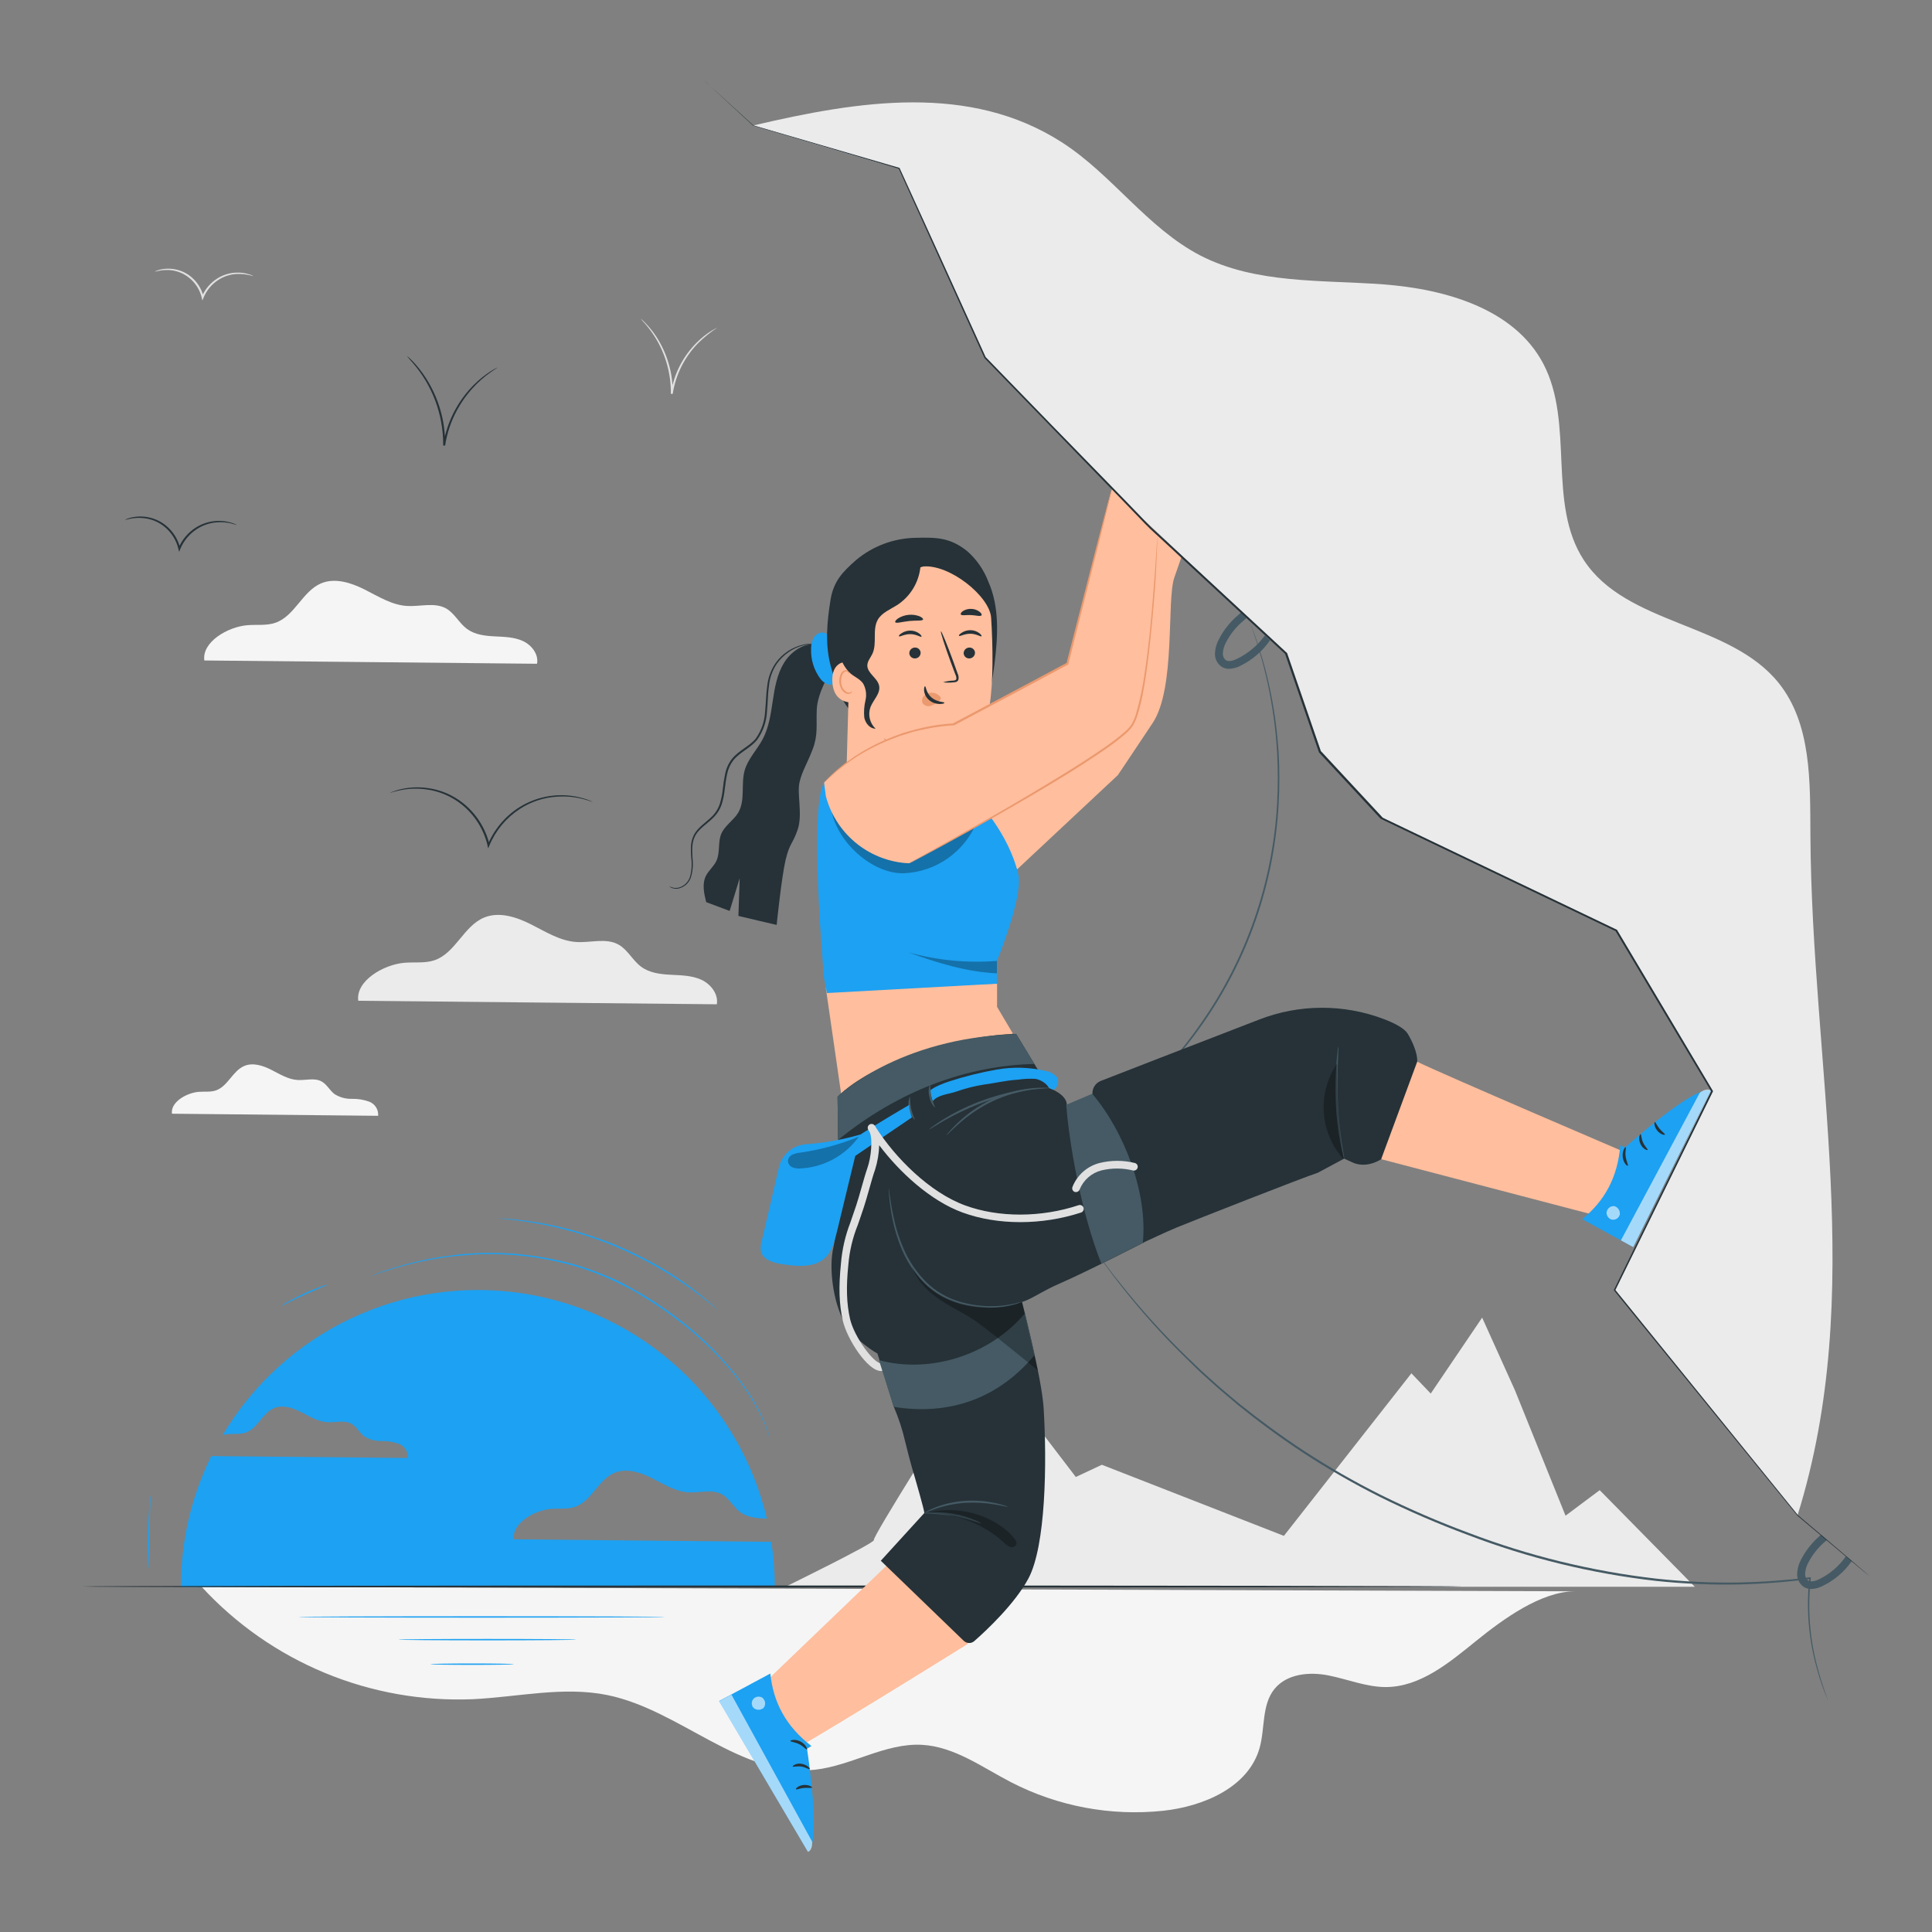 <svg width="482" height="482" viewBox="0 0 482 482" fill="none" xmlns="http://www.w3.org/2000/svg">
<rect x="0" y="0" width="482" height="482" fill="#808080" stroke="none"/>
<path d="M89.382 249.676C88.697 244.702 95.715 240.614 100.95 240.19C103.466 239.988 106.078 240.373 108.459 239.544C113.626 237.742 115.68 231.071 120.721 228.94C124.481 227.35 128.819 228.767 132.472 230.608C136.126 232.449 139.722 234.753 143.799 235.014C147.347 235.245 151.203 233.924 154.307 235.66C156.621 236.951 157.826 239.612 159.956 241.183C162.086 242.755 164.776 243.053 167.35 243.188C169.924 243.323 172.623 243.352 174.975 244.432C177.327 245.512 179.275 248.008 178.831 250.553L89.382 249.676Z" fill="#EBEBEB"/>
<path d="M42.898 277.853C42.503 274.961 46.542 272.648 49.569 272.397C51.015 272.281 52.519 272.503 53.888 272.031C56.857 270.99 58.042 267.163 60.944 265.938C63.103 265.022 65.6 265.842 67.692 266.902C69.784 267.963 71.866 269.293 74.218 269.438C76.252 269.573 78.469 268.811 80.253 269.814C81.583 270.556 82.277 272.089 83.502 272.985C84.776 273.776 86.253 274.178 87.753 274.142C89.247 274.103 90.734 274.345 92.139 274.855C92.835 275.127 93.426 275.616 93.822 276.25C94.218 276.884 94.398 277.629 94.337 278.374L42.898 277.853Z" fill="#F5F5F5"/>
<path d="M50.976 164.776C50.34 160.159 56.847 156.36 61.744 155.975C64.077 155.782 66.497 156.139 68.714 155.367C73.534 153.7 75.462 147.511 80.089 145.544C83.579 144.069 87.608 145.38 90.992 147.087C94.376 148.793 97.74 150.943 101.509 151.174C104.796 151.386 108.373 150.21 111.255 151.772C113.405 152.977 114.523 155.445 116.499 156.9C118.476 158.356 120.963 158.635 123.363 158.761C125.763 158.886 128.25 158.915 130.439 159.918C132.627 160.92 134.43 163.234 133.977 165.596L50.976 164.776Z" fill="#F5F5F5"/>
<path d="M159.812 79.462C160.145 79.893 160.502 80.305 160.882 80.696C161.853 81.806 162.731 82.996 163.504 84.253C166.064 88.41 167.4 93.205 167.36 98.087C167.355 98.144 167.355 98.202 167.36 98.26H167.832C168.574 93.468 170.803 89.03 174.204 85.574C175.631 84.174 177.187 82.912 178.851 81.805C178.851 81.805 178.716 81.805 178.475 81.978C178.234 82.152 177.867 82.287 177.434 82.576C176.18 83.367 175.017 84.291 173.963 85.333C170.425 88.79 168.108 93.303 167.36 98.193H167.842V98.019C167.873 93.044 166.448 88.169 163.745 83.993C162.936 82.768 162.013 81.622 160.988 80.571C160.631 80.175 160.313 79.915 160.11 79.722C160.023 79.622 159.923 79.535 159.812 79.462Z" fill="#E0E0E0"/>
<path d="M392.927 397.005C384.473 397.005 374.958 403.974 368.268 409.382C361.578 414.791 354.367 420.854 345.758 420.893C340.938 420.893 336.273 418.965 331.491 418.001C326.71 417.037 321.08 417.557 317.995 421.326C314.737 425.288 315.633 431.111 314.255 436.056C311.507 445.879 300.277 450.68 290.155 451.76C277.107 453.13 263.943 450.661 252.279 444.655C245.068 440.925 238.137 435.757 230.03 435.304C220.872 434.803 212.466 440.5 203.347 441.513C184.876 443.547 169.77 426.628 151.57 422.898C140.552 420.642 129.205 423.38 117.975 423.92C105.33 424.441 92.724 422.2 81.034 417.354C69.344 412.508 58.85 405.172 50.283 395.858L392.927 397.005Z" fill="#F5F5F5"/>
<path d="M218.019 384.203C217.546 383.566 238.263 350.839 238.263 350.839L253.108 348.487L268.397 368.48L274.895 365.434L320.309 383.171L352.121 342.616L356.941 347.667L369.771 328.725L377.956 346.857L390.575 378.139L399.096 371.767L422.82 395.867H195.953C195.953 395.867 218.501 384.849 218.019 384.203Z" fill="#EBEBEB"/>
<path d="M264.869 35.475C277.459 43.534 286.202 56.876 299.496 63.759C313.3 70.864 329.688 69.803 345.112 70.95C360.536 72.098 377.811 77.004 385.031 90.751C392.869 105.683 385.909 125.628 395.134 139.732C405.738 155.994 431.544 155.223 443.729 170.368C451.962 180.615 451.586 195.036 451.663 208.185C451.991 266.45 465.795 322.448 448.453 378.061L402.798 321.87L426.821 272.07L403.222 232.131L344.755 204.175L329.331 187.575L320.877 163.012L285.306 129.648L245.782 89.266L224.323 41.982C223.301 41.982 187.922 31.311 187.922 31.311C214.452 25.064 241.964 20.784 264.869 35.475Z" fill="#EBEBEB"/>
<path d="M97.296 197.822C97.296 197.822 98.125 197.533 99.677 197.186C101.862 196.711 104.114 196.626 106.328 196.936C109.616 197.365 112.721 198.7 115.294 200.792C118.44 203.361 120.661 206.888 121.617 210.836V210.952L121.801 211.665L122.08 210.981C123.62 207.237 126.263 204.049 129.657 201.842C132.421 200.034 135.606 198.971 138.902 198.758C141.124 198.594 143.358 198.796 145.515 199.355C147.038 199.76 147.848 200.117 147.867 200.069C147.68 199.963 147.487 199.87 147.289 199.789C146.726 199.553 146.15 199.35 145.563 199.182C142.868 198.392 140.036 198.189 137.256 198.584C134.476 198.98 131.813 199.966 129.445 201.476C125.953 203.718 123.234 206.979 121.656 210.817H122.119V210.711C121.14 206.658 118.849 203.041 115.602 200.425C112.962 198.298 109.774 196.961 106.406 196.569C104.15 196.285 101.862 196.423 99.657 196.974C99.065 197.125 98.483 197.312 97.913 197.533C97.695 197.602 97.488 197.699 97.296 197.822Z" fill="#263238"/>
<path d="M31.224 129.716C31.224 129.716 31.696 129.581 32.544 129.408C33.741 129.166 34.97 129.13 36.179 129.302C37.971 129.546 39.66 130.283 41.057 131.432C42.77 132.834 43.978 134.756 44.498 136.908V136.965L44.691 137.679L44.961 137.004C45.797 134.959 47.236 133.218 49.087 132.01C50.591 131.023 52.324 130.438 54.119 130.314C55.335 130.216 56.558 130.313 57.743 130.603C58.582 130.815 59.026 130.998 59.045 130.96C59.064 130.921 58.948 130.883 58.736 130.786C58.425 130.641 58.103 130.522 57.772 130.429C56.579 130.056 55.329 129.899 54.08 129.967C52.21 130.059 50.396 130.637 48.817 131.644C46.879 132.884 45.37 134.692 44.498 136.821H44.951V136.753C44.406 134.501 43.128 132.493 41.317 131.046C40.088 130.072 38.65 129.397 37.116 129.074C35.582 128.751 33.994 128.79 32.477 129.186C32.148 129.27 31.825 129.38 31.513 129.514C31.32 129.649 31.214 129.697 31.224 129.716Z" fill="#263238"/>
<path d="M101.527 88.881C101.527 88.881 101.989 89.401 102.809 90.337C107.826 96.028 110.586 103.359 110.569 110.947V111.159H111.051C111.521 108.043 112.536 105.035 114.049 102.271C116.112 98.478 119.03 95.217 122.571 92.746C123.583 92.052 124.161 91.696 124.142 91.657C123.987 91.716 123.839 91.79 123.699 91.879C123.419 92.043 122.976 92.245 122.465 92.592C120.989 93.537 119.616 94.632 118.368 95.86C116.508 97.69 114.921 99.778 113.654 102.059C112.096 104.859 111.052 107.914 110.569 111.082H111.051V110.87C111.093 104.988 109.418 99.223 106.231 94.279C105.275 92.789 104.178 91.394 102.953 90.115C102.539 89.662 102.163 89.344 101.932 89.151C101.809 89.044 101.673 88.953 101.527 88.881Z" fill="#263238"/>
<path d="M92.487 318.333L92.785 318.256L93.643 317.967C94.395 317.726 95.494 317.311 96.94 316.887C100.998 315.601 105.145 314.615 109.347 313.937C110.677 313.735 112.075 313.503 113.531 313.368C114.986 313.233 116.519 313.098 118.1 312.983C125.191 312.601 132.3 313.211 139.221 314.795C143.122 315.657 146.936 316.873 150.616 318.429C152.544 319.191 154.327 320.136 156.12 321.013C157.913 321.89 159.62 322.941 161.249 323.953C164.42 325.903 167.475 328.037 170.397 330.344C175.351 334.257 179.84 338.723 183.777 343.657L184.982 345.209C185.358 345.73 185.705 346.25 186.043 346.752C186.71 347.683 187.328 348.648 187.894 349.644C188.424 350.608 188.944 351.417 189.369 352.237C189.793 353.056 190.101 353.818 190.429 354.502L190.872 355.466C190.988 355.784 191.085 356.074 191.191 356.353L191.682 357.732C191.808 358.098 191.914 358.378 191.991 358.58C192.024 358.678 192.062 358.775 192.106 358.869C192.106 358.869 192.106 358.763 192.029 358.57C191.952 358.378 191.865 358.079 191.75 357.712L191.287 356.315L190.988 355.428L190.554 354.464C190.236 353.779 189.889 353.008 189.513 352.179C189.137 351.35 188.549 350.502 188.067 349.557C187.506 348.563 186.894 347.597 186.236 346.665C185.889 346.164 185.551 345.633 185.175 345.113L183.97 343.542C180.064 338.552 175.587 334.039 170.628 330.094C167.704 327.765 164.643 325.615 161.461 323.654C159.832 322.594 158.068 321.726 156.313 320.704C154.559 319.683 152.708 318.863 150.789 318.111C147.09 316.542 143.253 315.318 139.327 314.458C135.666 313.642 131.952 313.081 128.212 312.78C124.837 312.536 121.45 312.507 118.071 312.694C116.49 312.809 114.957 312.896 113.492 313.098C112.027 313.301 110.6 313.474 109.299 313.686C105.091 314.391 100.943 315.415 96.892 316.752C95.446 317.195 94.357 317.629 93.615 317.899L92.766 318.217L92.487 318.333Z" fill="#1DA1F2"/>
<path d="M70.266 325.746C70.852 325.537 71.417 325.272 71.953 324.955C72.975 324.444 74.392 323.731 75.983 323.027C77.573 322.323 79.029 321.678 80.089 321.234C80.674 321.023 81.242 320.765 81.786 320.463C81.178 320.587 80.584 320.772 80.012 321.012C78.932 321.398 77.448 321.976 75.857 322.719C74.267 323.461 72.85 324.203 71.857 324.772C71.295 325.042 70.762 325.368 70.266 325.746Z" fill="#1DA1F2"/>
<path d="M37.056 391.279C37.105 391.044 37.125 390.805 37.114 390.565C37.114 390.026 37.114 389.38 37.162 388.637C37.162 386.902 37.229 384.685 37.277 382.217C37.326 379.749 37.432 377.542 37.48 375.807C37.48 375.045 37.528 374.399 37.538 373.879C37.564 373.642 37.564 373.402 37.538 373.165C37.465 373.393 37.426 373.63 37.422 373.869C37.374 374.332 37.316 374.997 37.248 375.797C37.133 377.436 37.008 379.701 36.94 382.217C36.873 384.733 36.882 387.037 36.94 388.637C36.94 389.457 36.988 390.122 37.017 390.565C36.998 390.804 37.011 391.044 37.056 391.279Z" fill="#1DA1F2"/>
<path d="M124.144 303.979H124.298L124.751 304.027L126.506 304.2L127.769 304.326L129.263 304.519C130.343 304.663 131.567 304.798 132.907 305.049L135.018 305.415C135.751 305.54 136.503 305.724 137.283 305.887C138.855 306.196 140.513 306.649 142.258 307.092C149.817 309.16 157.082 312.179 163.88 316.077C165.432 316.993 166.926 317.841 168.257 318.738C168.922 319.171 169.587 319.576 170.185 320L171.939 321.234C173.067 322.006 174.022 322.777 174.889 323.432L176.084 324.348L177.048 325.158L178.417 326.276L178.774 326.556C178.861 326.613 178.899 326.652 178.909 326.642L178.803 326.527L178.466 326.218L177.145 325.052L176.181 324.223C175.824 323.924 175.429 323.615 175.005 323.259C174.147 322.584 173.192 321.793 172.113 321.013L170.368 319.759C169.761 319.326 169.105 318.911 168.44 318.468C167.119 317.561 165.625 316.704 164.073 315.768C160.665 313.827 157.143 312.091 153.527 310.573C149.893 309.096 146.175 307.834 142.393 306.794C140.638 306.36 138.98 305.916 137.389 305.618C136.609 305.463 135.847 305.29 135.114 305.164L132.994 304.817C131.644 304.576 130.41 304.47 129.34 304.335C128.8 304.278 128.299 304.21 127.836 304.172L126.564 304.085L124.809 303.979H124.347H124.144Z" fill="#1DA1F2"/>
<path d="M74.431 403.406C74.431 403.502 94.906 403.58 120.143 403.58C145.381 403.58 165.856 403.502 165.856 403.406C165.856 403.31 145.4 403.223 120.143 403.223C94.887 403.223 74.431 403.3 74.431 403.406Z" fill="#1DA1F2"/>
<path d="M99.408 409.056C99.408 409.152 109.327 409.239 121.58 409.239C133.832 409.239 143.752 409.152 143.752 409.056C143.752 408.959 133.832 408.882 121.58 408.882C109.327 408.882 99.408 408.959 99.408 409.056Z" fill="#1DA1F2"/>
<path d="M107.419 415.185C107.419 415.282 112.065 415.359 117.791 415.359C123.517 415.359 128.164 415.282 128.164 415.185C128.164 415.089 123.517 415.002 117.791 415.002C112.065 415.002 107.419 415.089 107.419 415.185Z" fill="#1DA1F2"/>
<path d="M52.702 363.264L101.731 363.746C101.795 363.002 101.616 362.258 101.222 361.623C100.827 360.989 100.238 360.5 99.543 360.228C98.137 359.724 96.65 359.482 95.157 359.514C93.659 359.549 92.182 359.151 90.905 358.367C89.681 357.461 88.977 355.928 87.657 355.186C85.873 354.222 83.656 354.945 81.612 354.81C79.27 354.666 77.197 353.335 75.096 352.275C72.994 351.214 70.507 350.405 68.348 351.311C65.456 352.535 64.27 356.372 61.301 357.403C59.932 357.876 58.409 357.664 56.982 357.779C56.493 357.822 56.009 357.909 55.536 358.04C63.081 345.356 74.241 335.215 87.586 328.915C100.931 322.616 115.854 320.445 130.441 322.681C145.028 324.917 158.615 331.458 169.461 341.466C180.306 351.473 187.917 364.492 191.316 378.852H190.564C188.491 378.737 186.322 378.476 184.654 377.242C182.987 376.008 181.974 373.859 180.133 372.827C177.646 371.439 174.571 372.49 171.737 372.316C168.469 372.104 165.587 370.253 162.675 368.788C159.764 367.323 156.284 366.185 153.276 367.458C149.256 369.154 147.608 374.485 143.482 375.922C141.554 376.587 139.481 376.278 137.476 376.442C133.264 376.78 127.653 380.057 128.193 384.029L192.434 384.665C193.008 388.401 193.295 392.174 193.292 395.954H45.135C45.112 384.621 47.702 373.435 52.702 363.264Z" fill="#1DA1F2"/>
<path d="M20.389 395.808C20.389 395.953 97.509 396.059 192.578 396.059C287.648 396.059 364.787 395.953 364.787 395.808C364.787 395.664 287.667 395.558 192.578 395.558C97.489 395.558 20.389 395.673 20.389 395.808Z" fill="#263238"/>
<path d="M38.561 67.798C38.561 67.798 38.985 67.692 39.737 67.538C40.801 67.329 41.892 67.3 42.966 67.451C44.552 67.687 46.042 68.354 47.275 69.379C48.784 70.614 49.85 72.305 50.312 74.199V74.247L50.495 74.97L50.775 74.286C51.514 72.479 52.785 70.94 54.418 69.871C55.751 68.997 57.283 68.477 58.872 68.357C60.35 68.277 61.829 68.466 63.239 68.916C62.902 68.689 62.526 68.526 62.13 68.434C61.072 68.1 59.961 67.96 58.853 68.02C57.192 68.093 55.58 68.602 54.177 69.495C52.449 70.598 51.103 72.207 50.321 74.103H50.784V74.045C50.303 72.039 49.167 70.251 47.555 68.965C46.245 67.922 44.668 67.27 43.005 67.085C41.897 66.954 40.775 67.036 39.698 67.326C39.296 67.421 38.912 67.581 38.561 67.798Z" fill="#E0E0E0"/>
<path d="M311.853 155.252C311.879 155.38 311.914 155.506 311.959 155.628L312.326 156.708C312.625 157.672 313.193 159.05 313.724 160.882C315.338 166.028 316.569 171.286 317.406 176.614C317.965 179.979 318.37 183.7 318.611 187.7C318.846 191.964 318.846 196.238 318.611 200.502C317.506 220.159 310.94 239.119 299.649 255.248C297.212 258.754 294.58 262.121 291.764 265.331C289.084 268.32 286.481 271.009 283.965 273.313C279.998 276.993 275.761 280.37 271.288 283.416C269.736 284.534 268.444 285.267 267.615 285.836L266.651 286.462L266.333 286.684C266.455 286.635 266.571 286.573 266.68 286.501L267.644 285.922C268.493 285.382 269.804 284.669 271.375 283.58C275.878 280.589 280.142 277.253 284.129 273.602C286.674 271.308 289.296 268.618 292.005 265.64C294.84 262.425 297.495 259.056 299.958 255.547C311.328 239.377 317.925 220.337 318.997 200.599C319.238 196.319 319.238 192.028 318.997 187.749C318.707 183.729 318.312 180.037 317.724 176.624C316.851 171.287 315.562 166.027 313.868 160.891C313.309 159.06 312.711 157.691 312.384 156.746C312.21 156.293 312.075 155.937 311.969 155.676C311.947 155.531 311.908 155.389 311.853 155.252Z" fill="#455A64"/>
<path d="M273.632 312.587C273.632 312.587 273.738 312.76 273.969 313.098L275.01 314.544C275.974 315.816 277.247 317.725 279.117 320.058C284.285 326.718 289.909 333.012 295.948 338.894L298.898 341.786C299.92 342.75 300.99 343.714 302.07 344.678C304.2 346.674 306.572 348.535 308.953 350.607C313.85 354.55 319.229 358.56 325.129 362.445C331.309 366.489 337.718 370.174 344.322 373.483C351.429 377.003 358.714 380.153 366.147 382.92C381.271 388.716 397.068 392.577 413.161 394.411C420.064 395.137 427.005 395.43 433.945 395.288C439.848 395.145 445.74 394.691 451.596 393.929L451.403 393.746C450.575 401.3 451.21 408.942 453.273 416.255C453.988 418.909 454.89 421.509 455.972 424.035C455.972 424.035 455.972 423.861 455.808 423.524L455.278 422.039C454.825 420.719 454.16 418.772 453.485 416.207C451.486 408.892 450.904 401.261 451.769 393.727V393.515H451.547C445.703 394.247 439.824 394.678 433.935 394.806C427.013 394.914 420.091 394.592 413.209 393.842C397.162 392.001 381.41 388.153 366.32 382.39C358.903 379.633 351.635 376.492 344.543 372.982C337.951 369.69 331.553 366.024 325.379 362.002C319.489 358.146 314.11 354.145 309.213 350.231C306.832 348.197 304.46 346.317 302.33 344.331C301.25 343.367 300.171 342.403 299.149 341.439L296.199 338.615C290.146 332.762 284.491 326.511 279.271 319.904C277.343 317.6 276.042 315.71 275.087 314.457L274.008 313.03C273.776 312.741 273.632 312.587 273.632 312.587Z" fill="#455A64"/>
<path d="M245.434 193.378C245.434 193.378 248.085 186.428 263.943 184.51L272.493 165.451L285.286 129.639L294.791 138.874L292.978 144.08C290.993 149.786 293.393 171.621 287.561 180.393C281.729 189.166 278.885 193.378 278.885 193.378L253.744 216.9L245.434 202.903V193.378Z" fill="#FFBE9D"/>
<path d="M166.975 221.122C167.167 221.312 167.397 221.46 167.65 221.556C168.391 221.82 169.206 221.789 169.925 221.469C170.502 221.239 171.021 220.884 171.446 220.431C171.87 219.978 172.191 219.437 172.383 218.847C172.839 217.283 172.97 215.643 172.769 214.027C172.692 212.292 172.499 210.267 173.463 208.465C174.427 206.662 176.432 205.573 178.109 203.847C178.977 202.959 179.636 201.889 180.037 200.714C180.413 199.505 180.668 198.262 180.799 197.003C180.973 195.74 181.108 194.448 181.397 193.147C181.645 191.869 182.19 190.667 182.987 189.638C184.645 187.594 187.287 186.611 188.935 184.509C190.388 182.464 191.225 180.046 191.345 177.54C191.577 175.197 191.548 172.97 191.856 170.927C192.066 169.031 192.727 167.213 193.784 165.625C195.379 163.337 197.743 161.698 200.445 161.007C201.435 160.777 202.446 160.647 203.463 160.621C203.201 160.583 202.937 160.563 202.672 160.564C201.906 160.564 201.143 160.652 200.397 160.824C197.607 161.451 195.148 163.089 193.495 165.422C192.385 167.047 191.68 168.915 191.442 170.869C191.114 172.941 191.123 175.187 190.882 177.491C190.765 179.916 189.96 182.257 188.559 184.239C187.026 186.167 184.395 187.131 182.592 189.349C181.753 190.439 181.178 191.71 180.915 193.06C180.649 194.334 180.449 195.621 180.317 196.916C180.192 198.145 179.947 199.359 179.584 200.541C179.221 201.65 178.615 202.664 177.811 203.51C176.23 205.149 174.167 206.296 173.135 208.253C172.665 209.177 172.405 210.195 172.374 211.231C172.345 212.164 172.371 213.097 172.451 214.027C172.66 215.59 172.559 217.179 172.152 218.702C171.979 219.262 171.688 219.777 171.299 220.215C170.91 220.652 170.431 221.001 169.896 221.238C169.218 221.559 168.445 221.618 167.727 221.402C167.47 221.326 167.219 221.233 166.975 221.122Z" fill="#263238"/>
<path d="M203.732 160.737C200.445 160.371 197.302 162.578 195.576 165.403C193.851 168.228 193.282 171.573 192.791 174.85C192.299 178.128 191.827 181.473 190.284 184.394C188.877 187.064 186.592 189.31 185.773 192.221C184.809 195.663 185.994 199.664 184.172 202.748C183.025 204.676 180.818 205.939 179.94 208.031C179.063 210.123 179.699 212.697 178.726 214.779C178.07 216.167 176.798 217.17 176.094 218.548C175.13 220.544 175.641 222.915 176.181 225.065L182.032 227.263L184.539 219.098L184.221 228.506L189.098 229.663L193.764 230.753C193.764 230.753 194.979 218.78 196.001 214.499C197.022 210.219 197.765 210.643 199.018 206.932C200.271 203.221 198.806 198.044 199.461 195.181C200.117 192.318 201.389 190.515 202.758 186.9C204.127 183.285 203.597 180.981 203.77 176.942C203.944 172.903 207.01 167.909 207.01 167.909L203.732 160.737Z" fill="#263238"/>
<path d="M204.638 169.297C203.067 167.17 202.261 164.575 202.353 161.932C202.332 161.072 202.496 160.217 202.835 159.426C203.009 159.028 203.274 158.677 203.609 158.4C203.944 158.124 204.339 157.93 204.763 157.835C205.184 157.751 205.622 157.818 205.999 158.024C206.376 158.231 206.669 158.563 206.826 158.963H207.443C206.556 159.927 206.864 161.441 207.221 162.694L208.609 167.591C208.792 168.003 208.879 168.451 208.864 168.902C208.849 169.353 208.732 169.795 208.522 170.194C208.262 170.474 207.924 170.67 207.551 170.758C207.179 170.846 206.789 170.82 206.431 170.685C205.709 170.409 205.086 169.926 204.638 169.297Z" fill="#1DA1F2"/>
<path d="M207.212 149.585C207.974 145.063 210.104 142.769 213.555 139.742C217.688 136.27 222.879 134.308 228.275 134.18C233.78 134.035 237.067 134.103 241.367 137.554C243.658 139.594 245.43 142.152 246.534 145.015C249.426 151.464 248.963 158.829 248.086 165.828C247.208 172.827 245.724 179.449 239.988 183.566L215.888 179.835C210.576 177.907 208.803 171.795 207.299 166.339C205.795 160.883 206.296 155.205 207.212 149.585Z" fill="#263238"/>
<path d="M247.266 154.077C246.88 148.746 236.903 140.716 230.29 141.332L226.27 142.615C222.468 143.289 219.007 145.235 216.456 148.134C213.904 151.032 212.412 154.712 212.225 158.569L211.955 164.266L210.991 199.52C218.821 201.325 226.768 202.584 234.773 203.289L235.621 188.279C235.621 188.279 245.01 186.949 246.89 175.93C247.806 170.445 247.748 161.432 247.266 154.077Z" fill="#FFBE9D"/>
<path d="M243.247 162.848C243.242 163.218 243.095 163.571 242.837 163.835C242.578 164.099 242.228 164.253 241.859 164.266C241.679 164.277 241.498 164.253 241.327 164.194C241.157 164.135 240.999 164.043 240.865 163.923C240.73 163.803 240.621 163.657 240.543 163.494C240.466 163.331 240.421 163.154 240.413 162.974C240.415 162.604 240.561 162.249 240.82 161.985C241.079 161.72 241.431 161.567 241.801 161.557C241.981 161.545 242.162 161.569 242.332 161.628C242.503 161.687 242.66 161.779 242.795 161.899C242.929 162.02 243.039 162.166 243.116 162.328C243.194 162.491 243.238 162.668 243.247 162.848Z" fill="#263238"/>
<path d="M244.856 158.743C244.683 158.926 243.623 158.116 242.099 158.106C240.576 158.097 239.448 158.839 239.285 158.646C239.121 158.453 239.391 158.232 239.882 157.885C240.545 157.438 241.329 157.206 242.128 157.219C242.922 157.226 243.692 157.486 244.326 157.962C244.799 158.328 244.963 158.656 244.856 158.743Z" fill="#263238"/>
<path d="M229.682 162.848C229.683 163.218 229.539 163.572 229.281 163.837C229.024 164.102 228.673 164.255 228.304 164.266C228.124 164.277 227.943 164.253 227.772 164.194C227.602 164.135 227.445 164.043 227.31 163.923C227.175 163.803 227.066 163.657 226.988 163.494C226.911 163.331 226.866 163.154 226.858 162.974C226.855 162.604 226.998 162.248 227.256 161.982C227.514 161.717 227.866 161.564 228.236 161.557C228.416 161.545 228.597 161.569 228.768 161.628C228.938 161.687 229.096 161.779 229.23 161.899C229.365 162.02 229.474 162.166 229.552 162.328C229.629 162.491 229.674 162.668 229.682 162.848Z" fill="#263238"/>
<path d="M229.886 158.848C229.712 159.031 228.652 158.222 227.129 158.202C225.606 158.183 224.478 158.945 224.314 158.752C224.15 158.559 224.41 158.337 224.912 157.99C225.573 157.541 226.358 157.309 227.158 157.325C227.951 157.331 228.721 157.592 229.356 158.067C229.818 158.424 229.973 158.762 229.886 158.848Z" fill="#263238"/>
<path d="M235.283 170.213C236.088 169.97 236.92 169.831 237.76 169.799C238.156 169.799 238.522 169.683 238.589 169.423C238.632 169.022 238.548 168.617 238.348 168.266C237.992 167.302 237.616 166.338 237.23 165.287C235.678 161.055 234.57 157.575 234.743 157.508C234.917 157.44 236.305 160.834 237.847 165.066L238.917 168.064C239.157 168.537 239.221 169.08 239.1 169.596C239.043 169.733 238.955 169.855 238.843 169.952C238.731 170.048 238.598 170.118 238.454 170.156C238.237 170.209 238.014 170.238 237.789 170.242C236.956 170.336 236.114 170.326 235.283 170.213Z" fill="#263238"/>
<path d="M235.593 188.279C230.27 188.3 225.044 186.867 220.477 184.134C220.477 184.134 223.996 191.913 235.438 191.046L235.593 188.279Z" fill="#EB996E"/>
<path d="M234.599 173.877C234.312 173.508 233.936 173.217 233.506 173.034C233.076 172.85 232.606 172.778 232.141 172.826C231.806 172.854 231.48 172.949 231.182 173.104C230.884 173.26 230.62 173.473 230.406 173.732C230.198 173.983 230.073 174.291 230.047 174.615C230.021 174.94 230.096 175.264 230.261 175.545C230.502 175.823 230.821 176.023 231.177 176.118C231.533 176.212 231.909 176.197 232.257 176.075C232.969 175.828 233.624 175.441 234.185 174.937C234.36 174.82 234.511 174.669 234.628 174.494C234.685 174.41 234.715 174.311 234.715 174.209C234.715 174.108 234.685 174.009 234.628 173.925" fill="#EB996E"/>
<path d="M230.782 171.216C231.033 171.216 231.013 172.854 232.421 174.04C233.828 175.226 235.583 175.072 235.592 175.303C235.602 175.534 235.197 175.621 234.455 175.631C233.485 175.632 232.546 175.29 231.804 174.667C231.088 174.068 230.635 173.214 230.541 172.286C230.483 171.592 230.676 171.196 230.782 171.216Z" fill="#263238"/>
<path d="M230.281 154.549C230.127 154.964 228.613 154.742 226.82 154.935C225.027 155.127 223.581 155.6 223.35 155.224C223.244 155.05 223.495 154.665 224.083 154.26C224.868 153.779 225.752 153.482 226.669 153.392C227.586 153.302 228.511 153.42 229.375 153.739C230.021 154.019 230.349 154.347 230.281 154.549Z" fill="#263238"/>
<path d="M244.856 153.517C244.586 153.855 243.545 153.517 242.282 153.45C241.019 153.382 239.949 153.662 239.699 153.295C239.602 153.112 239.766 152.775 240.238 152.447C240.869 152.053 241.607 151.864 242.35 151.907C243.09 151.928 243.805 152.181 244.393 152.63C244.856 152.987 245.01 153.344 244.856 153.517Z" fill="#263238"/>
<path d="M214.355 168.257C214.323 167.701 214.151 167.163 213.854 166.692C213.558 166.221 213.147 165.832 212.66 165.563C212.173 165.293 211.626 165.151 211.07 165.151C210.513 165.15 209.965 165.29 209.478 165.557C208.34 166.251 207.501 167.591 207.656 170.146C208.08 176.942 214.818 175.111 214.818 174.918C214.818 174.725 214.558 171.071 214.355 168.257Z" fill="#FFBE9D"/>
<path d="M212.591 172.47C212.591 172.47 212.475 172.556 212.282 172.662C212.011 172.802 211.696 172.829 211.405 172.74C210.945 172.494 210.559 172.129 210.289 171.683C210.02 171.237 209.875 170.726 209.872 170.204C209.816 169.624 209.889 169.038 210.084 168.488C210.137 168.272 210.24 168.072 210.386 167.904C210.532 167.736 210.716 167.606 210.923 167.524C211.056 167.482 211.199 167.487 211.329 167.537C211.459 167.588 211.568 167.682 211.636 167.804C211.742 167.987 211.704 168.122 211.742 168.132C211.781 168.141 211.887 168.016 211.81 167.736C211.762 167.57 211.656 167.426 211.511 167.332C211.316 167.201 211.077 167.153 210.846 167.197C210.571 167.271 210.319 167.415 210.115 167.614C209.911 167.813 209.761 168.061 209.679 168.334C209.43 168.944 209.334 169.606 209.4 170.262C209.535 171.631 210.316 172.865 211.328 173.087C211.514 173.127 211.706 173.125 211.891 173.082C212.076 173.038 212.249 172.954 212.398 172.836C212.591 172.634 212.62 172.479 212.591 172.47Z" fill="#EB996E"/>
<path d="M210.904 150.085C212.807 146.184 215.945 143.022 219.831 141.091C222.887 139.597 228.758 137.235 231.9 138.507L229.635 141.399C229.443 143.319 228.824 145.172 227.823 146.821C226.822 148.471 225.465 149.876 223.851 150.933C222.145 152.023 220.082 152.803 219.031 154.539C217.546 157.064 218.886 160.467 217.643 163.118C217.19 164.082 216.399 164.94 216.38 166.01C216.38 168.006 218.915 169.114 219.32 171.062C219.725 173.009 217.884 174.571 217.17 176.402C216.832 177.326 216.772 178.328 216.996 179.285C217.221 180.243 217.72 181.114 218.433 181.791C216.997 181.791 215.879 180.403 215.618 178.986C215.486 177.552 215.59 176.106 215.927 174.705C216.255 173.289 216.046 171.802 215.339 170.531C214.568 169.423 213.218 168.883 212.177 168.015C210.679 166.606 209.695 164.736 209.381 162.704C208.479 158.445 209.015 154.007 210.904 150.085Z" fill="#263238"/>
<path d="M241.405 410.154C241.405 410.154 195.461 438.784 195.133 437.975C194.805 437.165 191.403 419.186 191.403 419.186L221.72 390.083C221.72 390.083 242.552 402.191 241.405 410.154Z" fill="#FFBE9D"/>
<path d="M202.44 435.603L201.331 436.268C201.331 436.268 205.014 459.645 201.563 461.978L179.391 424.382L192.183 417.519C192.916 424.681 196.068 430.697 202.44 435.603Z" fill="#1DA1F2"/>
<g opacity="0.6">
<path d="M190.447 423.727C190.121 423.436 189.699 423.276 189.261 423.276C188.824 423.276 188.402 423.436 188.076 423.727C187.76 424.033 187.574 424.449 187.556 424.888C187.538 425.328 187.69 425.758 187.979 426.089C188.329 426.39 188.776 426.556 189.237 426.556C189.699 426.556 190.145 426.39 190.495 426.089C190.784 425.732 190.923 425.277 190.881 424.819C190.84 424.362 190.622 423.939 190.274 423.64" fill="white"/>
</g>
<g opacity="0.6">
<path d="M179.41 424.431L182.485 422.782L202.594 459.414C202.594 459.414 202.855 461.516 201.572 462.017L179.41 424.431Z" fill="white"/>
</g>
<path d="M201.313 436.461C201.129 436.567 200.503 435.7 199.385 435.141C198.266 434.582 197.216 434.562 197.187 434.35C197.158 434.138 198.382 433.791 199.722 434.485C201.062 435.179 201.476 436.403 201.313 436.461Z" fill="#263238"/>
<path d="M202.006 441.367C201.852 441.511 201.042 440.904 199.934 440.731C198.825 440.557 197.861 440.875 197.765 440.731C197.668 440.586 198.632 439.767 200.049 440.046C201.467 440.326 202.18 441.261 202.006 441.367Z" fill="#263238"/>
<path d="M198.584 446.381C198.449 446.236 199.211 445.417 200.512 445.32C201.814 445.224 202.701 445.821 202.595 445.985C202.489 446.149 201.631 445.985 200.59 446.062C199.548 446.14 198.739 446.554 198.584 446.381Z" fill="#263238"/>
<path d="M407.069 288.168C407.069 288.168 358.869 267.558 353.509 264.849C353.509 264.849 343.869 272.966 344.612 282.249V289.209L402.104 304.267L407.069 288.168Z" fill="#FFBE9D"/>
<path d="M404.235 285.729L405.401 286.288C405.401 286.288 422.975 270.45 426.821 272.069L407.454 311.131L394.72 304.151C400.282 299.678 403.598 293.75 404.235 285.729Z" fill="#1DA1F2"/>
<g opacity="0.6">
<path d="M400.831 302.262C400.76 302.694 400.85 303.138 401.085 303.507C401.319 303.877 401.682 304.148 402.103 304.267C402.533 304.356 402.98 304.276 403.353 304.045C403.726 303.814 403.996 303.448 404.108 303.024C404.174 302.566 404.072 302.1 403.823 301.711C403.573 301.321 403.192 301.035 402.749 300.903C402.294 300.861 401.84 300.996 401.481 301.28C401.122 301.563 400.886 301.974 400.821 302.426" fill="white"/>
</g>
<g opacity="0.6">
<path d="M407.454 311.131L404.389 309.444L424.074 272.619C424.074 272.619 425.693 271.26 426.821 272.06L407.454 311.131Z" fill="white"/>
</g>
<path d="M405.574 286.212C405.767 286.308 405.382 287.31 405.574 288.554C405.767 289.798 406.278 290.694 406.114 290.829C405.95 290.964 404.996 290.135 404.842 288.631C404.688 287.127 405.42 286.086 405.574 286.212Z" fill="#263238"/>
<path d="M409.304 282.953C409.507 283.001 409.43 283.984 409.912 285.035C410.394 286.086 411.155 286.693 411.059 286.876C410.962 287.06 409.815 286.655 409.237 285.334C408.658 284.013 409.121 282.866 409.304 282.953Z" fill="#263238"/>
<path d="M415.36 283.059C415.36 283.252 414.232 283.059 413.432 282.037C412.631 281.015 412.66 279.926 412.853 279.926C413.046 279.926 413.335 280.755 414.01 281.574C414.685 282.394 415.437 282.856 415.36 283.059Z" fill="#263238"/>
<path d="M240.412 409.324C240.762 409.682 241.237 409.89 241.737 409.904C242.237 409.919 242.723 409.738 243.092 409.401C246.11 406.75 253.214 400.108 256.588 393.774C260.917 385.609 261.215 365.018 260.367 351.281C259.895 343.569 254.757 323.981 254.757 323.981L252.597 319.315L237.636 279.56L208.89 289.354C208.89 289.354 209.111 306.156 207.926 311.16C206.74 316.163 207.81 324.482 210.432 329.476C213.054 334.469 218.915 337.699 218.915 337.699L222.993 350.982C224.203 353.798 225.155 356.718 225.837 359.707C227.167 365.201 228.295 368.788 228.295 368.788C228.295 368.788 230.608 376.76 230.608 377.464L219.744 389.379L240.441 409.362" fill="#263238"/>
<path d="M252.665 257.803L248.751 251.19V245.415L206.017 246.418L210.403 276.726L252.665 257.803Z" fill="#FFBE9D"/>
<path d="M328.724 292.603C325.418 293.625 297.346 304.682 293.596 306.224C291.09 307.256 285.884 309.704 285.884 309.704C285.884 309.704 271.646 317.04 264.31 320.241C256.974 323.441 256.058 325.976 248.732 325.282C241.405 324.588 236.585 325.282 230.175 317.493C223.764 309.704 221.238 298.213 221.691 291.379L221.643 284.958L261.794 271.462C261.794 271.462 266.373 273.082 266.141 275.829L272.542 272.937C272.502 272.243 272.681 271.553 273.055 270.966C273.429 270.38 273.978 269.926 274.625 269.669C276.157 269.052 299.024 260.203 313.994 254.419C324.065 250.465 335.249 250.417 345.353 254.284C348.245 255.402 350.472 256.646 351.234 257.947C353.943 262.584 353.557 264.907 353.557 264.907L344.573 289.2C344.573 289.2 341.324 291.485 337.776 290.164L335.347 289.055L328.724 292.603Z" fill="#263238"/>
<path d="M266.006 275.627C266.691 284.94 269.776 302.889 274.789 315.267L285.113 310.071C286.376 297.713 280.534 282.337 272.494 272.88L266.006 275.627Z" fill="#455A64"/>
<path d="M222.337 265.284C212.929 269.236 208.957 273.622 208.957 273.622L209.285 298.754L252.077 282.848L261.717 271.444L253.503 257.948C253.503 257.948 240.239 257.765 222.337 265.284Z" fill="#263238"/>
<path d="M253.532 257.985L258.082 265.437C241.019 265.852 224.091 272.185 209.101 284.38L208.956 273.622C208.956 273.622 223.648 258.94 253.532 257.985Z" fill="#455A64"/>
<path d="M231.928 272.166C232.892 271.202 235.447 270.238 236.748 269.814C240.66 268.538 244.658 267.543 248.712 266.835C252.768 266.122 256.928 266.246 260.935 267.201C262.023 267.383 263.011 267.947 263.721 268.792C264.328 269.698 263.817 271.568 262.757 271.887L261.793 271.443C260.99 270.263 259.759 269.444 258.361 269.158C256.909 269.078 255.453 269.143 254.014 269.351C250.572 269.592 248.683 270.161 245.434 270.585C243.092 270.963 240.788 271.55 238.551 272.34C236.623 273.014 233.905 273.111 232.671 274.779L231.928 272.166Z" fill="#1DA1F2"/>
<path d="M233.24 276.312C233.365 276.225 232.7 275.078 232.363 273.497C232.025 271.916 232.151 270.605 232.006 270.605C231.621 271.566 231.576 272.631 231.881 273.622C232.02 274.645 232.498 275.593 233.24 276.312Z" fill="#455A64"/>
<path d="M228.188 279.348C228.314 279.271 227.649 278.114 227.321 276.543C226.993 274.971 227.109 273.651 226.954 273.651C226.579 274.618 226.535 275.682 226.829 276.677C226.973 277.694 227.451 278.633 228.188 279.348Z" fill="#455A64"/>
<path d="M226.878 275.626C226.878 275.626 211.068 284.813 208.562 287.387L208.813 291.474L227.505 278.769C227.2 277.975 226.98 277.151 226.849 276.311" fill="#1DA1F2"/>
<path d="M219.792 342.047C220.047 342.047 220.293 341.945 220.473 341.764C220.654 341.583 220.756 341.338 220.756 341.083C220.756 340.827 220.654 340.582 220.473 340.401C220.293 340.22 220.047 340.119 219.792 340.119C217.979 340.119 213.159 333.631 212.08 329.09C211.203 325.283 211.068 321.08 211.656 315.45C211.944 312.064 212.737 308.74 214.008 305.588C214.422 304.393 214.924 302.985 215.512 301.183C215.878 300.084 216.312 298.551 216.774 296.931C217.314 295.003 217.864 293.075 218.317 291.812C218.935 289.838 219.282 287.788 219.348 285.72C224.438 292.468 232.121 299.573 240.142 302.503C248.924 305.713 259.971 305.694 269.708 302.503C269.951 302.423 270.152 302.249 270.266 302.02C270.381 301.792 270.4 301.527 270.32 301.284C270.239 301.041 270.066 300.84 269.837 300.725C269.608 300.61 269.343 300.591 269.1 300.672C259.759 303.776 249.184 303.805 240.807 300.739C231.88 297.481 223.368 288.814 218.635 281.459C218.508 281.196 218.35 280.95 218.163 280.727C218.004 280.548 217.784 280.435 217.546 280.409C217.308 280.383 217.069 280.447 216.876 280.588C216.682 280.728 216.548 280.936 216.499 281.17C216.45 281.404 216.49 281.648 216.611 281.854L216.977 282.442C217.777 284.284 217.295 288.824 216.447 291.253C215.984 292.574 215.415 294.56 214.875 296.478C214.413 298.078 213.989 299.592 213.632 300.662C213.044 302.436 212.552 303.843 212.138 305.029C210.871 308.298 210.085 311.733 209.805 315.228C209.197 321.07 209.342 325.475 210.267 329.495C211.338 334.122 216.466 342.047 219.792 342.047Z" fill="#E0E0E0"/>
<path d="M333.882 261.109C333.783 261.465 333.722 261.83 333.699 262.199C333.612 262.912 333.516 263.934 333.419 265.206C333.182 268.517 333.131 271.839 333.265 275.155C333.408 278.477 333.785 281.786 334.393 285.055C334.624 286.308 334.846 287.311 335.02 288.005C335.088 288.37 335.198 288.726 335.347 289.065C335.341 288.695 335.296 288.327 335.212 287.967C335.087 287.157 334.923 286.164 334.74 284.997C334.246 281.729 333.925 278.438 333.776 275.136C333.612 271.28 333.689 267.761 333.776 265.226C333.821 264.037 333.86 263.034 333.892 262.218C333.937 261.85 333.933 261.477 333.882 261.109Z" fill="#455A64"/>
<path d="M222.964 350.983C236.865 353.239 249.117 348.891 258.121 338.056L255.711 327.654C247.112 337.94 232.237 342.808 219.291 339.338L222.964 350.983Z" fill="#455A64"/>
<path d="M230.454 377.58C232.919 377.627 235.378 377.824 237.819 378.168C240.231 378.681 242.607 379.347 244.933 380.163C244.347 379.728 243.697 379.387 243.005 379.151C241.371 378.476 239.667 377.982 237.925 377.676C236.186 377.363 234.418 377.237 232.652 377.3C231.91 377.288 231.17 377.383 230.454 377.58Z" fill="#455A64"/>
<path d="M230.58 377.426C230.58 377.503 231.708 376.992 233.53 376.375C235.903 375.579 238.369 375.093 240.866 374.929C243.368 374.786 245.878 374.932 248.347 375.363C250.275 375.691 251.402 376.009 251.431 375.922C251.185 375.78 250.919 375.676 250.641 375.614C249.911 375.372 249.167 375.172 248.414 375.016C245.928 374.469 243.378 374.271 240.837 374.428C238.293 374.593 235.789 375.136 233.405 376.038C232.686 376.319 231.985 376.641 231.303 377.002C231.044 377.11 230.801 377.253 230.58 377.426Z" fill="#455A64"/>
<path d="M214.644 283.107L208.745 307.516C208.205 309.752 207.588 312.124 205.939 313.724C203.221 316.356 198.883 315.961 195.152 315.392C192.974 315.054 190.332 314.322 189.831 312.182C189.701 311.326 189.77 310.452 190.033 309.627C191.473 303.477 192.912 297.323 194.352 291.166C194.727 289.595 195.603 288.188 196.849 287.159C198.094 286.129 199.64 285.533 201.254 285.46C205.719 285.122 210.138 284.33 214.442 283.098" fill="#1DA1F2"/>
<path d="M221.72 296.44C221.694 296.615 221.694 296.794 221.72 296.97C221.72 297.317 221.768 297.818 221.826 298.474C221.997 300.317 222.261 302.151 222.616 303.968C223.145 306.672 223.959 309.313 225.046 311.844C226.383 314.963 228.296 317.802 230.685 320.212C231.927 321.459 233.335 322.529 234.869 323.393C236.306 324.181 237.825 324.808 239.4 325.263C242.059 326.001 244.816 326.326 247.574 326.227C249.434 326.183 251.282 325.918 253.079 325.437C253.567 325.312 254.046 325.158 254.515 324.974C254.689 324.928 254.854 324.857 255.007 324.762C255.007 324.714 254.303 324.964 253.031 325.244C251.24 325.649 249.41 325.859 247.574 325.871C244.851 325.907 242.138 325.536 239.525 324.772C236.321 323.858 233.4 322.151 231.032 319.807C228.688 317.442 226.803 314.664 225.47 311.613C224.371 309.117 223.534 306.513 222.973 303.843C222.472 301.568 222.202 299.698 222.009 298.406C221.922 297.799 221.855 297.307 221.797 296.912C221.788 296.752 221.763 296.594 221.72 296.44Z" fill="#455A64"/>
<path d="M236.103 283.252C236.171 283.31 237.251 282.085 239.217 280.36C240.364 279.34 241.571 278.391 242.832 277.516C244.382 276.454 246.013 275.516 247.71 274.711C250.809 273.261 254.112 272.296 257.504 271.848C260.107 271.51 261.746 271.539 261.746 271.443C261.365 271.367 260.976 271.341 260.589 271.366C259.543 271.341 258.497 271.383 257.456 271.491C254.006 271.835 250.639 272.761 247.498 274.229C245.775 275.054 244.125 276.022 242.562 277.121C241.302 278.03 240.104 279.022 238.976 280.09C238.211 280.804 237.487 281.56 236.807 282.355C236.543 282.63 236.307 282.93 236.103 283.252Z" fill="#455A64"/>
<path d="M231.785 281.778C231.833 281.846 233.115 280.978 235.274 279.725C238.092 278.097 241.027 276.683 244.056 275.493C247.086 274.313 250.194 273.346 253.359 272.601C255.798 272.023 257.321 271.762 257.311 271.637C256.946 271.627 256.581 271.656 256.222 271.724C255.518 271.801 254.516 271.974 253.33 272.215C250.119 272.863 246.971 273.789 243.921 274.982C240.867 276.179 237.928 277.65 235.139 279.378C234.079 280.053 233.211 280.621 232.681 281.046C232.353 281.251 232.052 281.497 231.785 281.778Z" fill="#455A64"/>
<path d="M268.388 297.403C268.598 297.414 268.806 297.356 268.98 297.238C269.154 297.12 269.284 296.947 269.352 296.748C269.824 295.579 270.567 294.538 271.518 293.71C272.47 292.883 273.604 292.292 274.827 291.986C277.437 291.363 280.159 291.38 282.761 292.034C283 292.063 283.242 292.002 283.439 291.861C283.635 291.721 283.771 291.512 283.821 291.275C283.871 291.039 283.83 290.793 283.707 290.585C283.584 290.378 283.387 290.224 283.156 290.154C280.247 289.429 277.205 289.429 274.297 290.154C272.778 290.548 271.374 291.297 270.201 292.339C269.027 293.382 268.119 294.688 267.549 296.15C267.466 296.392 267.482 296.657 267.594 296.886C267.706 297.116 267.905 297.291 268.147 297.375C268.225 297.395 268.306 297.405 268.388 297.403Z" fill="#E0E0E0"/>
<g opacity="0.3">
<path d="M197.697 288.062C198.309 287.794 198.96 287.627 199.625 287.57C204.654 286.846 209.575 285.509 214.278 283.589L214.066 283.859C212.392 286.094 210.249 287.937 207.788 289.257C205.327 290.578 202.607 291.344 199.818 291.503C199.12 291.573 198.414 291.484 197.755 291.243C197.426 291.116 197.14 290.898 196.93 290.615C196.72 290.332 196.595 289.995 196.569 289.643C196.601 289.303 196.722 288.978 196.92 288.7C197.118 288.422 197.386 288.202 197.697 288.062Z" fill="black"/>
</g>
<g opacity="0.3">
<path d="M334.971 288.969C332.163 285.729 330.505 281.65 330.258 277.369C330.01 273.088 331.186 268.846 333.602 265.303C333.4 273.222 333.949 281.143 335.241 288.959" fill="black"/>
</g>
<g opacity="0.3">
<path d="M258.922 341.893C258.922 341.893 248.395 333.217 243.584 329.718C238.774 326.219 230.31 323.751 227.534 316.01C227.534 316.01 231.756 325.399 245.551 326.113C248.75 326.472 251.988 326.024 254.969 324.811L258.922 341.893Z" fill="black"/>
</g>
<g opacity="0.3">
<path d="M252.945 383.671C253.369 384.163 253.793 384.818 253.523 385.407C253.373 385.655 253.14 385.844 252.866 385.939C252.591 386.034 252.292 386.03 252.02 385.927C251.481 385.716 250.997 385.387 250.602 384.963C245.474 380.211 237.897 377.184 230.918 377.608C238.379 375.285 247.865 377.743 252.945 383.671Z" fill="black"/>
</g>
<path d="M205.592 244.085C205.592 244.085 201.736 201.91 205.592 195.249C207.674 191.624 243.593 199.606 243.593 199.606C243.593 199.606 251.469 207.453 254.014 217.98C255.383 223.648 248.712 239.728 248.712 239.728V245.415L206.296 247.748L205.592 244.085Z" fill="#1DA1F2"/>
<g opacity="0.3">
<path d="M219.339 213.092C223.947 213.304 228.304 211.087 232.228 208.658C236.151 206.229 240.046 203.501 244.548 202.488L243.786 204.879C242.316 208.562 239.818 211.745 236.589 214.048C233.36 216.35 229.537 217.675 225.576 217.864C217.662 218.096 208.995 210.152 207.511 202.498C210.769 206.296 214.326 212.861 219.339 213.092Z" fill="black"/>
</g>
<path d="M277.449 121.84L266.344 165.567L237.896 180.731C237.896 180.731 219.358 181.001 205.592 195.249L206.036 198.642C207.218 203.102 209.74 207.092 213.262 210.073C216.784 213.053 221.136 214.881 225.73 215.309C226.087 215.309 226.444 215.358 226.81 215.367C226.81 215.367 277.767 187.951 282.394 181.001C287.022 174.05 288.766 133.292 288.766 133.292L277.449 121.84Z" fill="#FFBE9D"/>
<path d="M205.592 195.249L205.727 195.143L206.113 194.796L207.578 193.456C208.195 192.839 209.044 192.203 210.017 191.412C210.991 190.622 212.186 189.841 213.488 188.925C216.703 186.884 220.133 185.203 223.716 183.912C224.738 183.498 225.827 183.218 226.926 182.852C228.025 182.486 229.182 182.235 230.377 181.994C232.852 181.435 235.371 181.09 237.906 180.962H237.964H238.012L256.154 171.322L266.45 165.808L266.546 165.76V165.654C269.679 153.18 272.427 142.248 274.403 134.411C275.367 130.555 276.119 127.403 276.659 125.214C276.909 124.164 277.102 123.286 277.247 122.737C277.304 122.477 277.353 122.265 277.382 122.091C277.391 122.017 277.391 121.943 277.382 121.869C277.345 121.935 277.319 122.007 277.304 122.081L277.121 122.718C276.957 123.306 276.736 124.125 276.456 125.166C275.878 127.345 275.068 130.459 274.056 134.324L266.064 165.51L266.18 165.346L255.884 170.84L237.752 180.48H237.858C235.293 180.613 232.744 180.971 230.242 181.551C229.047 181.792 227.899 182.139 226.772 182.437C225.644 182.736 224.564 183.103 223.542 183.517C219.944 184.843 216.507 186.57 213.295 188.665C211.993 189.629 210.779 190.381 209.844 191.219C209.004 191.878 208.2 192.579 207.434 193.321L206.017 194.728L205.66 195.095C205.621 195.191 205.583 195.239 205.592 195.249Z" fill="#EB996E"/>
<g opacity="0.3">
<path d="M248.712 239.728C248.712 240.47 248.712 242.08 248.712 242.832C241 242.466 233.828 240.21 226.54 237.568C233.745 239.589 241.252 240.32 248.712 239.728Z" fill="black"/>
</g>
<path d="M288.767 133.292C288.756 133.388 288.756 133.485 288.767 133.581C288.767 133.803 288.767 134.083 288.699 134.439C288.641 135.23 288.574 136.367 288.477 137.755C288.285 140.647 288.005 144.783 287.571 149.921C287.137 155.059 286.607 161.161 285.576 167.89C285.104 171.426 284.356 174.92 283.339 178.34C283.065 179.211 282.693 180.049 282.231 180.837C281.676 181.587 281.028 182.264 280.303 182.851C278.83 184.101 277.296 185.275 275.704 186.37C269.255 190.833 262.816 194.67 256.974 198.16C251.132 201.649 245.782 204.667 241.299 207.212L230.695 213.198C229.461 213.892 228.488 214.432 227.803 214.827L227.051 215.251L226.81 215.415C226.905 215.389 226.996 215.35 227.08 215.3L227.851 214.914L230.743 213.362C233.288 212.012 236.952 210.027 241.453 207.52C245.955 205.014 251.306 202.006 257.186 198.555C263.066 195.104 269.496 191.267 275.974 186.775C277.584 185.67 279.135 184.483 280.621 183.218C281.369 182.601 282.037 181.891 282.607 181.107C283.091 180.283 283.479 179.406 283.763 178.494C284.312 176.748 284.756 174.971 285.094 173.173C285.434 171.418 285.724 169.696 285.961 168.006C286.925 161.258 287.446 155.127 287.889 149.998C288.333 144.87 288.506 140.686 288.632 137.813C288.689 136.396 288.728 135.288 288.757 134.497C288.757 134.14 288.757 133.851 288.757 133.63C288.775 133.518 288.778 133.405 288.767 133.292Z" fill="#EB996E"/>
<path d="M448.375 392.349C448.461 391.206 448.79 390.095 449.339 389.09C450.552 386.727 452.231 384.635 454.275 382.94V382.892L455.827 384.232L455.615 384.357C453.718 385.896 452.168 387.817 451.065 389.996C450.652 390.764 450.412 391.613 450.361 392.484C450.318 392.822 450.362 393.166 450.489 393.483C450.615 393.8 450.82 394.08 451.084 394.296C451.865 394.797 453.109 394.373 453.976 393.93C456.6 392.62 458.851 390.671 460.522 388.261L461.987 389.457C460.16 392.094 457.688 394.218 454.805 395.626C453.914 396.107 452.925 396.38 451.913 396.426C451.232 396.443 450.562 396.259 449.985 395.896C449.426 395.501 448.982 394.964 448.699 394.341C448.416 393.717 448.305 393.03 448.375 392.349Z" fill="#455A64"/>
<path d="M306.677 166.859C307.69 166.814 308.68 166.537 309.569 166.049C312.485 164.599 314.985 162.433 316.838 159.754L315.565 158.54C313.786 160.998 311.433 162.984 308.711 164.324C307.805 164.767 306.571 165.201 305.819 164.7C305.557 164.483 305.353 164.203 305.226 163.886C305.1 163.569 305.055 163.226 305.096 162.887C305.146 162.014 305.387 161.162 305.8 160.391C306.903 158.212 308.453 156.29 310.35 154.751L310.977 154.163L309.656 152.756L309.029 153.344C306.981 155.035 305.301 157.128 304.094 159.494C303.544 160.499 303.216 161.61 303.13 162.753C303.055 163.437 303.165 164.128 303.449 164.755C303.732 165.383 304.177 165.923 304.74 166.319C305.318 166.687 305.992 166.874 306.677 166.859Z" fill="#455A64"/>
<path d="M175.554 19.926C175.554 19.926 175.815 20.186 176.335 20.678L178.687 22.866L187.884 31.359L224.294 42.117L224.198 42.04C230.223 55.334 237.472 71.336 245.618 89.344L279.936 124.722L284.583 129.542C285.373 130.342 286.135 131.181 286.954 131.952L289.451 134.256L299.592 143.665L320.646 163.167L320.588 163.07L329.033 187.623V187.681L344.457 204.281H344.505L345.469 204.754L403.116 232.324L403.02 232.228C411.339 246.196 419.331 259.605 426.927 272.34V272.118L402.663 321.764L402.605 321.87L402.692 321.966L448.395 378.119L461.862 389.456L465.342 392.348C466.123 393.004 466.528 393.312 466.528 393.312L465.371 392.3L461.939 389.36L448.54 377.984L402.952 321.754V321.957L427.322 272.349L427.38 272.243L427.322 272.137L403.434 232.006V231.948H403.367L345.883 204.445L344.919 203.973L344.997 204.031L329.573 187.421V187.508C326.681 179.073 323.789 170.753 321.118 162.955V162.897H321.07L300.016 143.405L289.865 134.006L287.369 131.702C286.549 130.931 285.788 130.092 284.997 129.301L280.351 124.481C267.992 111.824 256.424 99.948 245.946 89.122V89.18C237.771 71.201 230.522 55.189 224.439 41.944V41.876H224.371L187.951 31.272L178.697 22.837L176.316 20.688L175.554 19.926Z" fill="#263238"/>
</svg>
